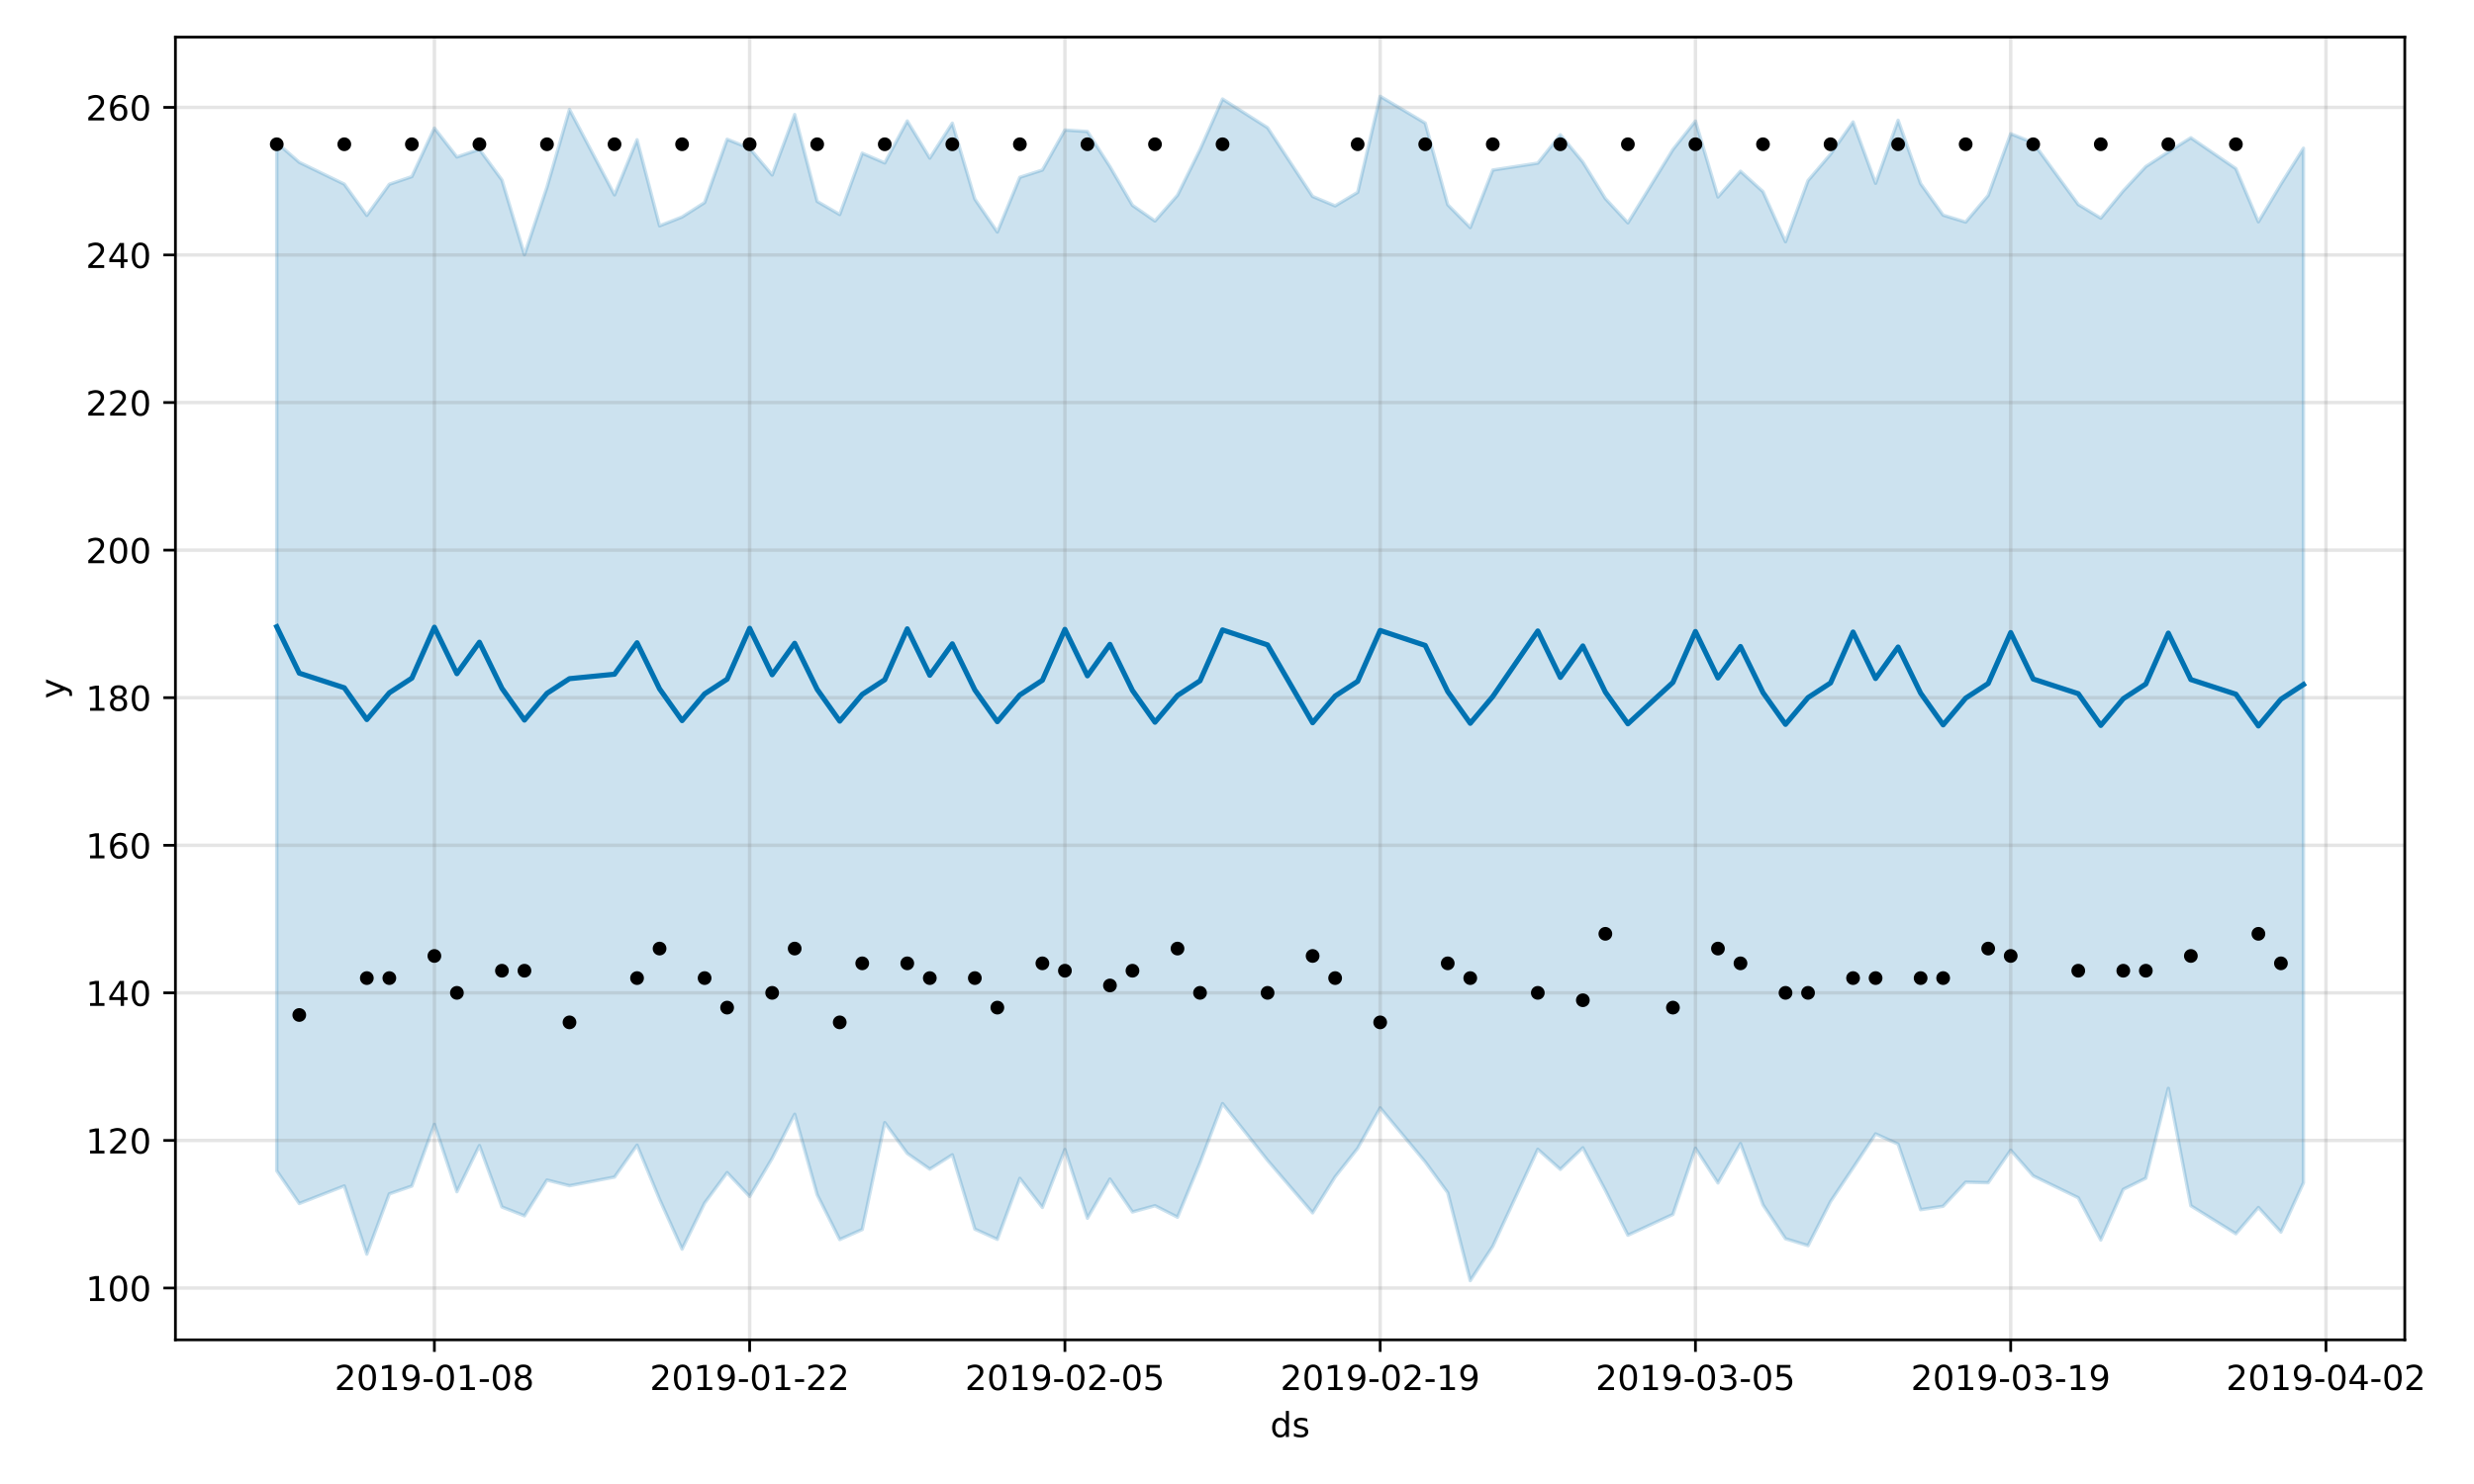<?xml version="1.0" encoding="utf-8" standalone="no"?>
<!DOCTYPE svg PUBLIC "-//W3C//DTD SVG 1.1//EN"
  "http://www.w3.org/Graphics/SVG/1.1/DTD/svg11.dtd">
<!-- Created with matplotlib (https://matplotlib.org/) -->
<svg height="432pt" version="1.1" viewBox="0 0 720 432" width="720pt" xmlns="http://www.w3.org/2000/svg" xmlns:xlink="http://www.w3.org/1999/xlink">
 <defs>
  <style type="text/css">
*{stroke-linecap:butt;stroke-linejoin:round;}
  </style>
 </defs>
 <g id="figure_1">
  <g id="patch_1">
   <path d="M 0 432 
L 720 432 
L 720 0 
L 0 0 
z
" style="fill:#ffffff;"/>
  </g>
  <g id="axes_1">
   <g id="patch_2">
    <path d="M 51.05 390.04 
L 699.857 390.04 
L 699.857 10.8 
L 51.05 10.8 
z
" style="fill:#ffffff;"/>
   </g>
   <g id="PolyCollection_1">
    <defs>
     <path d="M 80.541 -390.47 
L 80.541 -91.177 
L 87.095 -81.656 
L 100.202 -86.767 
L 106.756 -66.911 
L 113.309 -84.459 
L 119.863 -86.734 
L 126.417 -104.697 
L 132.97 -85.091 
L 139.524 -98.513 
L 146.077 -80.643 
L 152.631 -78.066 
L 159.185 -88.483 
L 165.738 -86.828 
L 178.845 -89.348 
L 185.399 -98.634 
L 191.953 -82.882 
L 198.506 -68.373 
L 205.06 -81.778 
L 211.613 -90.651 
L 218.167 -83.705 
L 224.721 -94.802 
L 231.274 -107.632 
L 237.828 -84.2 
L 244.381 -71.168 
L 250.935 -74.08 
L 257.489 -105.193 
L 264.042 -96.233 
L 270.596 -91.667 
L 277.15 -95.824 
L 283.703 -74.203 
L 290.257 -71.225 
L 296.81 -88.973 
L 303.364 -80.508 
L 309.918 -97.376 
L 316.471 -77.364 
L 323.025 -88.767 
L 329.578 -79.189 
L 336.132 -81.006 
L 342.686 -77.671 
L 349.239 -93.528 
L 355.793 -110.733 
L 368.9 -94.208 
L 382.007 -78.931 
L 388.561 -89.408 
L 395.114 -97.698 
L 401.668 -109.494 
L 414.775 -93.763 
L 421.329 -84.798 
L 427.883 -59.198 
L 434.436 -69.183 
L 447.543 -97.431 
L 454.097 -91.594 
L 460.651 -97.872 
L 467.204 -85.491 
L 473.758 -72.42 
L 486.865 -78.479 
L 493.419 -97.754 
L 499.972 -87.638 
L 506.526 -99.088 
L 513.079 -81.255 
L 519.633 -71.397 
L 526.187 -69.393 
L 532.74 -82.22 
L 539.294 -92.03 
L 545.847 -101.923 
L 552.401 -98.941 
L 558.955 -79.851 
L 565.508 -80.849 
L 572.062 -87.86 
L 578.616 -87.703 
L 585.169 -97.179 
L 591.723 -89.695 
L 604.83 -83.323 
L 611.384 -71.021 
L 617.937 -85.77 
L 624.491 -89.018 
L 631.044 -115.169 
L 637.598 -81.001 
L 650.705 -72.845 
L 657.259 -80.495 
L 663.812 -73.334 
L 670.366 -87.695 
L 670.366 -388.842 
L 670.366 -388.842 
L 663.812 -378.392 
L 657.259 -367.43 
L 650.705 -382.906 
L 637.598 -391.896 
L 631.044 -387.771 
L 624.491 -383.508 
L 617.937 -376.454 
L 611.384 -368.496 
L 604.83 -372.482 
L 591.723 -390.448 
L 585.169 -393.065 
L 578.616 -375.107 
L 572.062 -367.358 
L 565.508 -369.371 
L 558.955 -378.551 
L 552.401 -396.995 
L 545.847 -378.652 
L 539.294 -396.505 
L 532.74 -387.113 
L 526.187 -379.437 
L 519.633 -361.638 
L 513.079 -376.216 
L 506.526 -382.152 
L 499.972 -374.664 
L 493.419 -396.756 
L 486.865 -388.475 
L 473.758 -367.125 
L 467.204 -374.199 
L 460.651 -384.826 
L 454.097 -392.774 
L 447.543 -384.519 
L 434.436 -382.501 
L 427.883 -365.759 
L 421.329 -372.405 
L 414.775 -396.163 
L 401.668 -403.962 
L 395.114 -376.011 
L 388.561 -372.075 
L 382.007 -374.815 
L 368.9 -394.824 
L 355.793 -403.17 
L 349.239 -388.435 
L 342.686 -375.164 
L 336.132 -367.678 
L 329.578 -372.235 
L 323.025 -383.493 
L 316.471 -393.715 
L 309.918 -394.155 
L 303.364 -382.504 
L 296.81 -380.387 
L 290.257 -364.463 
L 283.703 -374.054 
L 277.15 -396.14 
L 270.596 -385.978 
L 264.042 -396.784 
L 257.489 -384.575 
L 250.935 -387.398 
L 244.381 -369.556 
L 237.828 -373.369 
L 231.274 -398.654 
L 224.721 -381.067 
L 218.167 -388.832 
L 211.613 -391.459 
L 205.06 -373.035 
L 198.506 -368.84 
L 191.953 -366.259 
L 185.399 -391.317 
L 178.845 -375.265 
L 165.738 -400.13 
L 159.185 -377.517 
L 152.631 -357.848 
L 146.077 -379.615 
L 139.524 -388.522 
L 132.97 -386.302 
L 126.417 -394.722 
L 119.863 -380.592 
L 113.309 -378.361 
L 106.756 -369.303 
L 100.202 -378.401 
L 87.095 -384.752 
L 80.541 -390.47 
z
" id="ma6a9f597e8" style="stroke:#0072b2;stroke-opacity:0.2;"/>
    </defs>
    <g clip-path="url(#p1942d06a1b)">
     <use style="fill:#0072b2;fill-opacity:0.2;stroke:#0072b2;stroke-opacity:0.2;" x="0" xlink:href="#ma6a9f597e8" y="432"/>
    </g>
   </g>
   <g id="matplotlib.axis_1">
    <g id="xtick_1">
     <g id="line2d_1">
      <path clip-path="url(#p1942d06a1b)" d="M 126.417 390.04 
L 126.417 10.8 
" style="fill:none;stroke:#808080;stroke-linecap:square;stroke-opacity:0.2;"/>
     </g>
     <g id="line2d_2">
      <defs>
       <path d="M 0 0 
L 0 3.5 
" id="mc720053bd3" style="stroke:#000000;stroke-width:0.8;"/>
      </defs>
      <g>
       <use style="stroke:#000000;stroke-width:0.8;" x="126.417" xlink:href="#mc720053bd3" y="390.04"/>
      </g>
     </g>
     <g id="text_1">
      <!-- 2019-01-08 -->
      <defs>
       <path d="M 19.188 8.297 
L 53.609 8.297 
L 53.609 0 
L 7.328 0 
L 7.328 8.297 
Q 12.938 14.109 22.625 23.891 
Q 32.328 33.688 34.812 36.531 
Q 39.547 41.844 41.422 45.531 
Q 43.312 49.219 43.312 52.781 
Q 43.312 58.594 39.234 62.25 
Q 35.156 65.922 28.609 65.922 
Q 23.969 65.922 18.812 64.312 
Q 13.672 62.703 7.812 59.422 
L 7.812 69.391 
Q 13.766 71.781 18.938 73 
Q 24.125 74.219 28.422 74.219 
Q 39.75 74.219 46.484 68.547 
Q 53.219 62.891 53.219 53.422 
Q 53.219 48.922 51.531 44.891 
Q 49.859 40.875 45.406 35.406 
Q 44.188 33.984 37.641 27.219 
Q 31.109 20.453 19.188 8.297 
z
" id="DejaVuSans-50"/>
       <path d="M 31.781 66.406 
Q 24.172 66.406 20.328 58.906 
Q 16.5 51.422 16.5 36.375 
Q 16.5 21.391 20.328 13.891 
Q 24.172 6.391 31.781 6.391 
Q 39.453 6.391 43.281 13.891 
Q 47.125 21.391 47.125 36.375 
Q 47.125 51.422 43.281 58.906 
Q 39.453 66.406 31.781 66.406 
z
M 31.781 74.219 
Q 44.047 74.219 50.516 64.516 
Q 56.984 54.828 56.984 36.375 
Q 56.984 17.969 50.516 8.266 
Q 44.047 -1.422 31.781 -1.422 
Q 19.531 -1.422 13.062 8.266 
Q 6.594 17.969 6.594 36.375 
Q 6.594 54.828 13.062 64.516 
Q 19.531 74.219 31.781 74.219 
z
" id="DejaVuSans-48"/>
       <path d="M 12.406 8.297 
L 28.516 8.297 
L 28.516 63.922 
L 10.984 60.406 
L 10.984 69.391 
L 28.422 72.906 
L 38.281 72.906 
L 38.281 8.297 
L 54.391 8.297 
L 54.391 0 
L 12.406 0 
z
" id="DejaVuSans-49"/>
       <path d="M 10.984 1.516 
L 10.984 10.5 
Q 14.703 8.734 18.5 7.812 
Q 22.312 6.891 25.984 6.891 
Q 35.75 6.891 40.891 13.453 
Q 46.047 20.016 46.781 33.406 
Q 43.953 29.203 39.594 26.953 
Q 35.25 24.703 29.984 24.703 
Q 19.047 24.703 12.672 31.312 
Q 6.297 37.938 6.297 49.422 
Q 6.297 60.641 12.938 67.422 
Q 19.578 74.219 30.609 74.219 
Q 43.266 74.219 49.922 64.516 
Q 56.594 54.828 56.594 36.375 
Q 56.594 19.141 48.406 8.859 
Q 40.234 -1.422 26.422 -1.422 
Q 22.703 -1.422 18.891 -0.688 
Q 15.094 0.047 10.984 1.516 
z
M 30.609 32.422 
Q 37.25 32.422 41.125 36.953 
Q 45.016 41.5 45.016 49.422 
Q 45.016 57.281 41.125 61.844 
Q 37.25 66.406 30.609 66.406 
Q 23.969 66.406 20.094 61.844 
Q 16.219 57.281 16.219 49.422 
Q 16.219 41.5 20.094 36.953 
Q 23.969 32.422 30.609 32.422 
z
" id="DejaVuSans-57"/>
       <path d="M 4.891 31.391 
L 31.203 31.391 
L 31.203 23.391 
L 4.891 23.391 
z
" id="DejaVuSans-45"/>
       <path d="M 31.781 34.625 
Q 24.75 34.625 20.719 30.859 
Q 16.703 27.094 16.703 20.516 
Q 16.703 13.922 20.719 10.156 
Q 24.75 6.391 31.781 6.391 
Q 38.812 6.391 42.859 10.172 
Q 46.922 13.969 46.922 20.516 
Q 46.922 27.094 42.891 30.859 
Q 38.875 34.625 31.781 34.625 
z
M 21.922 38.812 
Q 15.578 40.375 12.031 44.719 
Q 8.5 49.078 8.5 55.328 
Q 8.5 64.062 14.719 69.141 
Q 20.953 74.219 31.781 74.219 
Q 42.672 74.219 48.875 69.141 
Q 55.078 64.062 55.078 55.328 
Q 55.078 49.078 51.531 44.719 
Q 48 40.375 41.703 38.812 
Q 48.828 37.156 52.797 32.312 
Q 56.781 27.484 56.781 20.516 
Q 56.781 9.906 50.312 4.234 
Q 43.844 -1.422 31.781 -1.422 
Q 19.734 -1.422 13.25 4.234 
Q 6.781 9.906 6.781 20.516 
Q 6.781 27.484 10.781 32.312 
Q 14.797 37.156 21.922 38.812 
z
M 18.312 54.391 
Q 18.312 48.734 21.844 45.562 
Q 25.391 42.391 31.781 42.391 
Q 38.141 42.391 41.719 45.562 
Q 45.312 48.734 45.312 54.391 
Q 45.312 60.062 41.719 63.234 
Q 38.141 66.406 31.781 66.406 
Q 25.391 66.406 21.844 63.234 
Q 18.312 60.062 18.312 54.391 
z
" id="DejaVuSans-56"/>
      </defs>
      <g transform="translate(97.359 404.638)scale(0.1 -0.1)">
       <use xlink:href="#DejaVuSans-50"/>
       <use x="63.623" xlink:href="#DejaVuSans-48"/>
       <use x="127.246" xlink:href="#DejaVuSans-49"/>
       <use x="190.869" xlink:href="#DejaVuSans-57"/>
       <use x="254.492" xlink:href="#DejaVuSans-45"/>
       <use x="290.576" xlink:href="#DejaVuSans-48"/>
       <use x="354.199" xlink:href="#DejaVuSans-49"/>
       <use x="417.822" xlink:href="#DejaVuSans-45"/>
       <use x="453.906" xlink:href="#DejaVuSans-48"/>
       <use x="517.529" xlink:href="#DejaVuSans-56"/>
      </g>
     </g>
    </g>
    <g id="xtick_2">
     <g id="line2d_3">
      <path clip-path="url(#p1942d06a1b)" d="M 218.167 390.04 
L 218.167 10.8 
" style="fill:none;stroke:#808080;stroke-linecap:square;stroke-opacity:0.2;"/>
     </g>
     <g id="line2d_4">
      <g>
       <use style="stroke:#000000;stroke-width:0.8;" x="218.167" xlink:href="#mc720053bd3" y="390.04"/>
      </g>
     </g>
     <g id="text_2">
      <!-- 2019-01-22 -->
      <g transform="translate(189.109 404.638)scale(0.1 -0.1)">
       <use xlink:href="#DejaVuSans-50"/>
       <use x="63.623" xlink:href="#DejaVuSans-48"/>
       <use x="127.246" xlink:href="#DejaVuSans-49"/>
       <use x="190.869" xlink:href="#DejaVuSans-57"/>
       <use x="254.492" xlink:href="#DejaVuSans-45"/>
       <use x="290.576" xlink:href="#DejaVuSans-48"/>
       <use x="354.199" xlink:href="#DejaVuSans-49"/>
       <use x="417.822" xlink:href="#DejaVuSans-45"/>
       <use x="453.906" xlink:href="#DejaVuSans-50"/>
       <use x="517.529" xlink:href="#DejaVuSans-50"/>
      </g>
     </g>
    </g>
    <g id="xtick_3">
     <g id="line2d_5">
      <path clip-path="url(#p1942d06a1b)" d="M 309.918 390.04 
L 309.918 10.8 
" style="fill:none;stroke:#808080;stroke-linecap:square;stroke-opacity:0.2;"/>
     </g>
     <g id="line2d_6">
      <g>
       <use style="stroke:#000000;stroke-width:0.8;" x="309.918" xlink:href="#mc720053bd3" y="390.04"/>
      </g>
     </g>
     <g id="text_3">
      <!-- 2019-02-05 -->
      <defs>
       <path d="M 10.797 72.906 
L 49.516 72.906 
L 49.516 64.594 
L 19.828 64.594 
L 19.828 46.734 
Q 21.969 47.469 24.109 47.828 
Q 26.266 48.188 28.422 48.188 
Q 40.625 48.188 47.75 41.5 
Q 54.891 34.812 54.891 23.391 
Q 54.891 11.625 47.562 5.094 
Q 40.234 -1.422 26.906 -1.422 
Q 22.312 -1.422 17.547 -0.641 
Q 12.797 0.141 7.719 1.703 
L 7.719 11.625 
Q 12.109 9.234 16.797 8.062 
Q 21.484 6.891 26.703 6.891 
Q 35.156 6.891 40.078 11.328 
Q 45.016 15.766 45.016 23.391 
Q 45.016 31 40.078 35.438 
Q 35.156 39.891 26.703 39.891 
Q 22.75 39.891 18.812 39.016 
Q 14.891 38.141 10.797 36.281 
z
" id="DejaVuSans-53"/>
      </defs>
      <g transform="translate(280.86 404.638)scale(0.1 -0.1)">
       <use xlink:href="#DejaVuSans-50"/>
       <use x="63.623" xlink:href="#DejaVuSans-48"/>
       <use x="127.246" xlink:href="#DejaVuSans-49"/>
       <use x="190.869" xlink:href="#DejaVuSans-57"/>
       <use x="254.492" xlink:href="#DejaVuSans-45"/>
       <use x="290.576" xlink:href="#DejaVuSans-48"/>
       <use x="354.199" xlink:href="#DejaVuSans-50"/>
       <use x="417.822" xlink:href="#DejaVuSans-45"/>
       <use x="453.906" xlink:href="#DejaVuSans-48"/>
       <use x="517.529" xlink:href="#DejaVuSans-53"/>
      </g>
     </g>
    </g>
    <g id="xtick_4">
     <g id="line2d_7">
      <path clip-path="url(#p1942d06a1b)" d="M 401.668 390.04 
L 401.668 10.8 
" style="fill:none;stroke:#808080;stroke-linecap:square;stroke-opacity:0.2;"/>
     </g>
     <g id="line2d_8">
      <g>
       <use style="stroke:#000000;stroke-width:0.8;" x="401.668" xlink:href="#mc720053bd3" y="390.04"/>
      </g>
     </g>
     <g id="text_4">
      <!-- 2019-02-19 -->
      <g transform="translate(372.61 404.638)scale(0.1 -0.1)">
       <use xlink:href="#DejaVuSans-50"/>
       <use x="63.623" xlink:href="#DejaVuSans-48"/>
       <use x="127.246" xlink:href="#DejaVuSans-49"/>
       <use x="190.869" xlink:href="#DejaVuSans-57"/>
       <use x="254.492" xlink:href="#DejaVuSans-45"/>
       <use x="290.576" xlink:href="#DejaVuSans-48"/>
       <use x="354.199" xlink:href="#DejaVuSans-50"/>
       <use x="417.822" xlink:href="#DejaVuSans-45"/>
       <use x="453.906" xlink:href="#DejaVuSans-49"/>
       <use x="517.529" xlink:href="#DejaVuSans-57"/>
      </g>
     </g>
    </g>
    <g id="xtick_5">
     <g id="line2d_9">
      <path clip-path="url(#p1942d06a1b)" d="M 493.419 390.04 
L 493.419 10.8 
" style="fill:none;stroke:#808080;stroke-linecap:square;stroke-opacity:0.2;"/>
     </g>
     <g id="line2d_10">
      <g>
       <use style="stroke:#000000;stroke-width:0.8;" x="493.419" xlink:href="#mc720053bd3" y="390.04"/>
      </g>
     </g>
     <g id="text_5">
      <!-- 2019-03-05 -->
      <defs>
       <path d="M 40.578 39.312 
Q 47.656 37.797 51.625 33 
Q 55.609 28.219 55.609 21.188 
Q 55.609 10.406 48.188 4.484 
Q 40.766 -1.422 27.094 -1.422 
Q 22.516 -1.422 17.656 -0.516 
Q 12.797 0.391 7.625 2.203 
L 7.625 11.719 
Q 11.719 9.328 16.594 8.109 
Q 21.484 6.891 26.812 6.891 
Q 36.078 6.891 40.938 10.547 
Q 45.797 14.203 45.797 21.188 
Q 45.797 27.641 41.281 31.266 
Q 36.766 34.906 28.719 34.906 
L 20.219 34.906 
L 20.219 43.016 
L 29.109 43.016 
Q 36.375 43.016 40.234 45.922 
Q 44.094 48.828 44.094 54.297 
Q 44.094 59.906 40.109 62.906 
Q 36.141 65.922 28.719 65.922 
Q 24.656 65.922 20.016 65.031 
Q 15.375 64.156 9.812 62.312 
L 9.812 71.094 
Q 15.438 72.656 20.344 73.438 
Q 25.25 74.219 29.594 74.219 
Q 40.828 74.219 47.359 69.109 
Q 53.906 64.016 53.906 55.328 
Q 53.906 49.266 50.438 45.094 
Q 46.969 40.922 40.578 39.312 
z
" id="DejaVuSans-51"/>
      </defs>
      <g transform="translate(464.361 404.638)scale(0.1 -0.1)">
       <use xlink:href="#DejaVuSans-50"/>
       <use x="63.623" xlink:href="#DejaVuSans-48"/>
       <use x="127.246" xlink:href="#DejaVuSans-49"/>
       <use x="190.869" xlink:href="#DejaVuSans-57"/>
       <use x="254.492" xlink:href="#DejaVuSans-45"/>
       <use x="290.576" xlink:href="#DejaVuSans-48"/>
       <use x="354.199" xlink:href="#DejaVuSans-51"/>
       <use x="417.822" xlink:href="#DejaVuSans-45"/>
       <use x="453.906" xlink:href="#DejaVuSans-48"/>
       <use x="517.529" xlink:href="#DejaVuSans-53"/>
      </g>
     </g>
    </g>
    <g id="xtick_6">
     <g id="line2d_11">
      <path clip-path="url(#p1942d06a1b)" d="M 585.169 390.04 
L 585.169 10.8 
" style="fill:none;stroke:#808080;stroke-linecap:square;stroke-opacity:0.2;"/>
     </g>
     <g id="line2d_12">
      <g>
       <use style="stroke:#000000;stroke-width:0.8;" x="585.169" xlink:href="#mc720053bd3" y="390.04"/>
      </g>
     </g>
     <g id="text_6">
      <!-- 2019-03-19 -->
      <g transform="translate(556.111 404.638)scale(0.1 -0.1)">
       <use xlink:href="#DejaVuSans-50"/>
       <use x="63.623" xlink:href="#DejaVuSans-48"/>
       <use x="127.246" xlink:href="#DejaVuSans-49"/>
       <use x="190.869" xlink:href="#DejaVuSans-57"/>
       <use x="254.492" xlink:href="#DejaVuSans-45"/>
       <use x="290.576" xlink:href="#DejaVuSans-48"/>
       <use x="354.199" xlink:href="#DejaVuSans-51"/>
       <use x="417.822" xlink:href="#DejaVuSans-45"/>
       <use x="453.906" xlink:href="#DejaVuSans-49"/>
       <use x="517.529" xlink:href="#DejaVuSans-57"/>
      </g>
     </g>
    </g>
    <g id="xtick_7">
     <g id="line2d_13">
      <path clip-path="url(#p1942d06a1b)" d="M 676.92 390.04 
L 676.92 10.8 
" style="fill:none;stroke:#808080;stroke-linecap:square;stroke-opacity:0.2;"/>
     </g>
     <g id="line2d_14">
      <g>
       <use style="stroke:#000000;stroke-width:0.8;" x="676.92" xlink:href="#mc720053bd3" y="390.04"/>
      </g>
     </g>
     <g id="text_7">
      <!-- 2019-04-02 -->
      <defs>
       <path d="M 37.797 64.312 
L 12.891 25.391 
L 37.797 25.391 
z
M 35.203 72.906 
L 47.609 72.906 
L 47.609 25.391 
L 58.016 25.391 
L 58.016 17.188 
L 47.609 17.188 
L 47.609 0 
L 37.797 0 
L 37.797 17.188 
L 4.891 17.188 
L 4.891 26.703 
z
" id="DejaVuSans-52"/>
      </defs>
      <g transform="translate(647.862 404.638)scale(0.1 -0.1)">
       <use xlink:href="#DejaVuSans-50"/>
       <use x="63.623" xlink:href="#DejaVuSans-48"/>
       <use x="127.246" xlink:href="#DejaVuSans-49"/>
       <use x="190.869" xlink:href="#DejaVuSans-57"/>
       <use x="254.492" xlink:href="#DejaVuSans-45"/>
       <use x="290.576" xlink:href="#DejaVuSans-48"/>
       <use x="354.199" xlink:href="#DejaVuSans-52"/>
       <use x="417.822" xlink:href="#DejaVuSans-45"/>
       <use x="453.906" xlink:href="#DejaVuSans-48"/>
       <use x="517.529" xlink:href="#DejaVuSans-50"/>
      </g>
     </g>
    </g>
    <g id="text_8">
     <!-- ds -->
     <defs>
      <path d="M 45.406 46.391 
L 45.406 75.984 
L 54.391 75.984 
L 54.391 0 
L 45.406 0 
L 45.406 8.203 
Q 42.578 3.328 38.25 0.953 
Q 33.938 -1.422 27.875 -1.422 
Q 17.969 -1.422 11.734 6.484 
Q 5.516 14.406 5.516 27.297 
Q 5.516 40.188 11.734 48.094 
Q 17.969 56 27.875 56 
Q 33.938 56 38.25 53.625 
Q 42.578 51.266 45.406 46.391 
z
M 14.797 27.297 
Q 14.797 17.391 18.875 11.75 
Q 22.953 6.109 30.078 6.109 
Q 37.203 6.109 41.297 11.75 
Q 45.406 17.391 45.406 27.297 
Q 45.406 37.203 41.297 42.844 
Q 37.203 48.484 30.078 48.484 
Q 22.953 48.484 18.875 42.844 
Q 14.797 37.203 14.797 27.297 
z
" id="DejaVuSans-100"/>
      <path d="M 44.281 53.078 
L 44.281 44.578 
Q 40.484 46.531 36.375 47.5 
Q 32.281 48.484 27.875 48.484 
Q 21.188 48.484 17.844 46.438 
Q 14.5 44.391 14.5 40.281 
Q 14.5 37.156 16.891 35.375 
Q 19.281 33.594 26.516 31.984 
L 29.594 31.297 
Q 39.156 29.25 43.188 25.516 
Q 47.219 21.781 47.219 15.094 
Q 47.219 7.469 41.188 3.016 
Q 35.156 -1.422 24.609 -1.422 
Q 20.219 -1.422 15.453 -0.562 
Q 10.688 0.297 5.422 2 
L 5.422 11.281 
Q 10.406 8.688 15.234 7.391 
Q 20.062 6.109 24.812 6.109 
Q 31.156 6.109 34.562 8.281 
Q 37.984 10.453 37.984 14.406 
Q 37.984 18.062 35.516 20.016 
Q 33.062 21.969 24.703 23.781 
L 21.578 24.516 
Q 13.234 26.266 9.516 29.906 
Q 5.812 33.547 5.812 39.891 
Q 5.812 47.609 11.281 51.797 
Q 16.75 56 26.812 56 
Q 31.781 56 36.172 55.266 
Q 40.578 54.547 44.281 53.078 
z
" id="DejaVuSans-115"/>
     </defs>
     <g transform="translate(369.675 418.317)scale(0.1 -0.1)">
      <use xlink:href="#DejaVuSans-100"/>
      <use x="63.477" xlink:href="#DejaVuSans-115"/>
     </g>
    </g>
   </g>
   <g id="matplotlib.axis_2">
    <g id="ytick_1">
     <g id="line2d_15">
      <path clip-path="url(#p1942d06a1b)" d="M 51.05 374.948 
L 699.857 374.948 
" style="fill:none;stroke:#808080;stroke-linecap:square;stroke-opacity:0.2;"/>
     </g>
     <g id="line2d_16">
      <defs>
       <path d="M 0 0 
L -3.5 0 
" id="mf38c7fb569" style="stroke:#000000;stroke-width:0.8;"/>
      </defs>
      <g>
       <use style="stroke:#000000;stroke-width:0.8;" x="51.05" xlink:href="#mf38c7fb569" y="374.948"/>
      </g>
     </g>
     <g id="text_9">
      <!-- 100 -->
      <g transform="translate(24.962 378.747)scale(0.1 -0.1)">
       <use xlink:href="#DejaVuSans-49"/>
       <use x="63.623" xlink:href="#DejaVuSans-48"/>
       <use x="127.246" xlink:href="#DejaVuSans-48"/>
      </g>
     </g>
    </g>
    <g id="ytick_2">
     <g id="line2d_17">
      <path clip-path="url(#p1942d06a1b)" d="M 51.05 331.986 
L 699.857 331.986 
" style="fill:none;stroke:#808080;stroke-linecap:square;stroke-opacity:0.2;"/>
     </g>
     <g id="line2d_18">
      <g>
       <use style="stroke:#000000;stroke-width:0.8;" x="51.05" xlink:href="#mf38c7fb569" y="331.986"/>
      </g>
     </g>
     <g id="text_10">
      <!-- 120 -->
      <g transform="translate(24.962 335.785)scale(0.1 -0.1)">
       <use xlink:href="#DejaVuSans-49"/>
       <use x="63.623" xlink:href="#DejaVuSans-50"/>
       <use x="127.246" xlink:href="#DejaVuSans-48"/>
      </g>
     </g>
    </g>
    <g id="ytick_3">
     <g id="line2d_19">
      <path clip-path="url(#p1942d06a1b)" d="M 51.05 289.024 
L 699.857 289.024 
" style="fill:none;stroke:#808080;stroke-linecap:square;stroke-opacity:0.2;"/>
     </g>
     <g id="line2d_20">
      <g>
       <use style="stroke:#000000;stroke-width:0.8;" x="51.05" xlink:href="#mf38c7fb569" y="289.024"/>
      </g>
     </g>
     <g id="text_11">
      <!-- 140 -->
      <g transform="translate(24.962 292.824)scale(0.1 -0.1)">
       <use xlink:href="#DejaVuSans-49"/>
       <use x="63.623" xlink:href="#DejaVuSans-52"/>
       <use x="127.246" xlink:href="#DejaVuSans-48"/>
      </g>
     </g>
    </g>
    <g id="ytick_4">
     <g id="line2d_21">
      <path clip-path="url(#p1942d06a1b)" d="M 51.05 246.063 
L 699.857 246.063 
" style="fill:none;stroke:#808080;stroke-linecap:square;stroke-opacity:0.2;"/>
     </g>
     <g id="line2d_22">
      <g>
       <use style="stroke:#000000;stroke-width:0.8;" x="51.05" xlink:href="#mf38c7fb569" y="246.063"/>
      </g>
     </g>
     <g id="text_12">
      <!-- 160 -->
      <defs>
       <path d="M 33.016 40.375 
Q 26.375 40.375 22.484 35.828 
Q 18.609 31.297 18.609 23.391 
Q 18.609 15.531 22.484 10.953 
Q 26.375 6.391 33.016 6.391 
Q 39.656 6.391 43.531 10.953 
Q 47.406 15.531 47.406 23.391 
Q 47.406 31.297 43.531 35.828 
Q 39.656 40.375 33.016 40.375 
z
M 52.594 71.297 
L 52.594 62.312 
Q 48.875 64.062 45.094 64.984 
Q 41.312 65.922 37.594 65.922 
Q 27.828 65.922 22.672 59.328 
Q 17.531 52.734 16.797 39.406 
Q 19.672 43.656 24.016 45.922 
Q 28.375 48.188 33.594 48.188 
Q 44.578 48.188 50.953 41.516 
Q 57.328 34.859 57.328 23.391 
Q 57.328 12.156 50.688 5.359 
Q 44.047 -1.422 33.016 -1.422 
Q 20.359 -1.422 13.672 8.266 
Q 6.984 17.969 6.984 36.375 
Q 6.984 53.656 15.188 63.938 
Q 23.391 74.219 37.203 74.219 
Q 40.922 74.219 44.703 73.484 
Q 48.484 72.75 52.594 71.297 
z
" id="DejaVuSans-54"/>
      </defs>
      <g transform="translate(24.962 249.862)scale(0.1 -0.1)">
       <use xlink:href="#DejaVuSans-49"/>
       <use x="63.623" xlink:href="#DejaVuSans-54"/>
       <use x="127.246" xlink:href="#DejaVuSans-48"/>
      </g>
     </g>
    </g>
    <g id="ytick_5">
     <g id="line2d_23">
      <path clip-path="url(#p1942d06a1b)" d="M 51.05 203.101 
L 699.857 203.101 
" style="fill:none;stroke:#808080;stroke-linecap:square;stroke-opacity:0.2;"/>
     </g>
     <g id="line2d_24">
      <g>
       <use style="stroke:#000000;stroke-width:0.8;" x="51.05" xlink:href="#mf38c7fb569" y="203.101"/>
      </g>
     </g>
     <g id="text_13">
      <!-- 180 -->
      <g transform="translate(24.962 206.901)scale(0.1 -0.1)">
       <use xlink:href="#DejaVuSans-49"/>
       <use x="63.623" xlink:href="#DejaVuSans-56"/>
       <use x="127.246" xlink:href="#DejaVuSans-48"/>
      </g>
     </g>
    </g>
    <g id="ytick_6">
     <g id="line2d_25">
      <path clip-path="url(#p1942d06a1b)" d="M 51.05 160.14 
L 699.857 160.14 
" style="fill:none;stroke:#808080;stroke-linecap:square;stroke-opacity:0.2;"/>
     </g>
     <g id="line2d_26">
      <g>
       <use style="stroke:#000000;stroke-width:0.8;" x="51.05" xlink:href="#mf38c7fb569" y="160.14"/>
      </g>
     </g>
     <g id="text_14">
      <!-- 200 -->
      <g transform="translate(24.962 163.939)scale(0.1 -0.1)">
       <use xlink:href="#DejaVuSans-50"/>
       <use x="63.623" xlink:href="#DejaVuSans-48"/>
       <use x="127.246" xlink:href="#DejaVuSans-48"/>
      </g>
     </g>
    </g>
    <g id="ytick_7">
     <g id="line2d_27">
      <path clip-path="url(#p1942d06a1b)" d="M 51.05 117.178 
L 699.857 117.178 
" style="fill:none;stroke:#808080;stroke-linecap:square;stroke-opacity:0.2;"/>
     </g>
     <g id="line2d_28">
      <g>
       <use style="stroke:#000000;stroke-width:0.8;" x="51.05" xlink:href="#mf38c7fb569" y="117.178"/>
      </g>
     </g>
     <g id="text_15">
      <!-- 220 -->
      <g transform="translate(24.962 120.977)scale(0.1 -0.1)">
       <use xlink:href="#DejaVuSans-50"/>
       <use x="63.623" xlink:href="#DejaVuSans-50"/>
       <use x="127.246" xlink:href="#DejaVuSans-48"/>
      </g>
     </g>
    </g>
    <g id="ytick_8">
     <g id="line2d_29">
      <path clip-path="url(#p1942d06a1b)" d="M 51.05 74.217 
L 699.857 74.217 
" style="fill:none;stroke:#808080;stroke-linecap:square;stroke-opacity:0.2;"/>
     </g>
     <g id="line2d_30">
      <g>
       <use style="stroke:#000000;stroke-width:0.8;" x="51.05" xlink:href="#mf38c7fb569" y="74.217"/>
      </g>
     </g>
     <g id="text_16">
      <!-- 240 -->
      <g transform="translate(24.962 78.016)scale(0.1 -0.1)">
       <use xlink:href="#DejaVuSans-50"/>
       <use x="63.623" xlink:href="#DejaVuSans-52"/>
       <use x="127.246" xlink:href="#DejaVuSans-48"/>
      </g>
     </g>
    </g>
    <g id="ytick_9">
     <g id="line2d_31">
      <path clip-path="url(#p1942d06a1b)" d="M 51.05 31.255 
L 699.857 31.255 
" style="fill:none;stroke:#808080;stroke-linecap:square;stroke-opacity:0.2;"/>
     </g>
     <g id="line2d_32">
      <g>
       <use style="stroke:#000000;stroke-width:0.8;" x="51.05" xlink:href="#mf38c7fb569" y="31.255"/>
      </g>
     </g>
     <g id="text_17">
      <!-- 260 -->
      <g transform="translate(24.962 35.054)scale(0.1 -0.1)">
       <use xlink:href="#DejaVuSans-50"/>
       <use x="63.623" xlink:href="#DejaVuSans-54"/>
       <use x="127.246" xlink:href="#DejaVuSans-48"/>
      </g>
     </g>
    </g>
    <g id="text_18">
     <!-- y -->
     <defs>
      <path d="M 32.172 -5.078 
Q 28.375 -14.844 24.75 -17.812 
Q 21.141 -20.797 15.094 -20.797 
L 7.906 -20.797 
L 7.906 -13.281 
L 13.188 -13.281 
Q 16.891 -13.281 18.938 -11.516 
Q 21 -9.766 23.484 -3.219 
L 25.094 0.875 
L 2.984 54.688 
L 12.5 54.688 
L 29.594 11.922 
L 46.688 54.688 
L 56.203 54.688 
z
" id="DejaVuSans-121"/>
     </defs>
     <g transform="translate(18.883 203.379)rotate(-90)scale(0.1 -0.1)">
      <use xlink:href="#DejaVuSans-121"/>
     </g>
    </g>
   </g>
   <g id="line2d_33">
    <defs>
     <path d="M 0 1.5 
C 0.398 1.5 0.779 1.342 1.061 1.061 
C 1.342 0.779 1.5 0.398 1.5 0 
C 1.5 -0.398 1.342 -0.779 1.061 -1.061 
C 0.779 -1.342 0.398 -1.5 0 -1.5 
C -0.398 -1.5 -0.779 -1.342 -1.061 -1.061 
C -1.342 -0.779 -1.5 -0.398 -1.5 0 
C -1.5 0.398 -1.342 0.779 -1.061 1.061 
C -0.779 1.342 -0.398 1.5 0 1.5 
z
" id="m1769e1b507" style="stroke:#000000;"/>
    </defs>
    <g clip-path="url(#p1942d06a1b)">
     <use style="stroke:#000000;" x="80.541" xlink:href="#m1769e1b507" y="41.996"/>
     <use style="stroke:#000000;" x="87.095" xlink:href="#m1769e1b507" y="295.469"/>
     <use style="stroke:#000000;" x="100.202" xlink:href="#m1769e1b507" y="41.996"/>
     <use style="stroke:#000000;" x="106.756" xlink:href="#m1769e1b507" y="284.728"/>
     <use style="stroke:#000000;" x="113.309" xlink:href="#m1769e1b507" y="284.728"/>
     <use style="stroke:#000000;" x="119.863" xlink:href="#m1769e1b507" y="41.996"/>
     <use style="stroke:#000000;" x="126.417" xlink:href="#m1769e1b507" y="278.284"/>
     <use style="stroke:#000000;" x="132.97" xlink:href="#m1769e1b507" y="289.024"/>
     <use style="stroke:#000000;" x="139.524" xlink:href="#m1769e1b507" y="41.996"/>
     <use style="stroke:#000000;" x="146.077" xlink:href="#m1769e1b507" y="282.58"/>
     <use style="stroke:#000000;" x="152.631" xlink:href="#m1769e1b507" y="282.58"/>
     <use style="stroke:#000000;" x="159.185" xlink:href="#m1769e1b507" y="41.996"/>
     <use style="stroke:#000000;" x="165.738" xlink:href="#m1769e1b507" y="297.617"/>
     <use style="stroke:#000000;" x="178.845" xlink:href="#m1769e1b507" y="41.996"/>
     <use style="stroke:#000000;" x="185.399" xlink:href="#m1769e1b507" y="284.728"/>
     <use style="stroke:#000000;" x="191.953" xlink:href="#m1769e1b507" y="276.136"/>
     <use style="stroke:#000000;" x="198.506" xlink:href="#m1769e1b507" y="41.996"/>
     <use style="stroke:#000000;" x="205.06" xlink:href="#m1769e1b507" y="284.728"/>
     <use style="stroke:#000000;" x="211.613" xlink:href="#m1769e1b507" y="293.321"/>
     <use style="stroke:#000000;" x="218.167" xlink:href="#m1769e1b507" y="41.996"/>
     <use style="stroke:#000000;" x="224.721" xlink:href="#m1769e1b507" y="289.024"/>
     <use style="stroke:#000000;" x="231.274" xlink:href="#m1769e1b507" y="276.136"/>
     <use style="stroke:#000000;" x="237.828" xlink:href="#m1769e1b507" y="41.996"/>
     <use style="stroke:#000000;" x="244.381" xlink:href="#m1769e1b507" y="297.617"/>
     <use style="stroke:#000000;" x="250.935" xlink:href="#m1769e1b507" y="280.432"/>
     <use style="stroke:#000000;" x="257.489" xlink:href="#m1769e1b507" y="41.996"/>
     <use style="stroke:#000000;" x="264.042" xlink:href="#m1769e1b507" y="280.432"/>
     <use style="stroke:#000000;" x="270.596" xlink:href="#m1769e1b507" y="284.728"/>
     <use style="stroke:#000000;" x="277.15" xlink:href="#m1769e1b507" y="41.996"/>
     <use style="stroke:#000000;" x="283.703" xlink:href="#m1769e1b507" y="284.728"/>
     <use style="stroke:#000000;" x="290.257" xlink:href="#m1769e1b507" y="293.321"/>
     <use style="stroke:#000000;" x="296.81" xlink:href="#m1769e1b507" y="41.996"/>
     <use style="stroke:#000000;" x="303.364" xlink:href="#m1769e1b507" y="280.432"/>
     <use style="stroke:#000000;" x="309.918" xlink:href="#m1769e1b507" y="282.58"/>
     <use style="stroke:#000000;" x="316.471" xlink:href="#m1769e1b507" y="41.996"/>
     <use style="stroke:#000000;" x="323.025" xlink:href="#m1769e1b507" y="286.876"/>
     <use style="stroke:#000000;" x="329.578" xlink:href="#m1769e1b507" y="282.58"/>
     <use style="stroke:#000000;" x="336.132" xlink:href="#m1769e1b507" y="41.996"/>
     <use style="stroke:#000000;" x="342.686" xlink:href="#m1769e1b507" y="276.136"/>
     <use style="stroke:#000000;" x="349.239" xlink:href="#m1769e1b507" y="289.024"/>
     <use style="stroke:#000000;" x="355.793" xlink:href="#m1769e1b507" y="41.996"/>
     <use style="stroke:#000000;" x="368.9" xlink:href="#m1769e1b507" y="289.024"/>
     <use style="stroke:#000000;" x="382.007" xlink:href="#m1769e1b507" y="278.284"/>
     <use style="stroke:#000000;" x="388.561" xlink:href="#m1769e1b507" y="284.728"/>
     <use style="stroke:#000000;" x="395.114" xlink:href="#m1769e1b507" y="41.996"/>
     <use style="stroke:#000000;" x="401.668" xlink:href="#m1769e1b507" y="297.617"/>
     <use style="stroke:#000000;" x="414.775" xlink:href="#m1769e1b507" y="41.996"/>
     <use style="stroke:#000000;" x="421.329" xlink:href="#m1769e1b507" y="280.432"/>
     <use style="stroke:#000000;" x="427.883" xlink:href="#m1769e1b507" y="284.728"/>
     <use style="stroke:#000000;" x="434.436" xlink:href="#m1769e1b507" y="41.996"/>
     <use style="stroke:#000000;" x="447.543" xlink:href="#m1769e1b507" y="289.024"/>
     <use style="stroke:#000000;" x="454.097" xlink:href="#m1769e1b507" y="41.996"/>
     <use style="stroke:#000000;" x="460.651" xlink:href="#m1769e1b507" y="291.173"/>
     <use style="stroke:#000000;" x="467.204" xlink:href="#m1769e1b507" y="271.84"/>
     <use style="stroke:#000000;" x="473.758" xlink:href="#m1769e1b507" y="41.996"/>
     <use style="stroke:#000000;" x="486.865" xlink:href="#m1769e1b507" y="293.321"/>
     <use style="stroke:#000000;" x="493.419" xlink:href="#m1769e1b507" y="41.996"/>
     <use style="stroke:#000000;" x="499.972" xlink:href="#m1769e1b507" y="276.136"/>
     <use style="stroke:#000000;" x="506.526" xlink:href="#m1769e1b507" y="280.432"/>
     <use style="stroke:#000000;" x="513.079" xlink:href="#m1769e1b507" y="41.996"/>
     <use style="stroke:#000000;" x="519.633" xlink:href="#m1769e1b507" y="289.024"/>
     <use style="stroke:#000000;" x="526.187" xlink:href="#m1769e1b507" y="289.024"/>
     <use style="stroke:#000000;" x="532.74" xlink:href="#m1769e1b507" y="41.996"/>
     <use style="stroke:#000000;" x="539.294" xlink:href="#m1769e1b507" y="284.728"/>
     <use style="stroke:#000000;" x="545.847" xlink:href="#m1769e1b507" y="284.728"/>
     <use style="stroke:#000000;" x="552.401" xlink:href="#m1769e1b507" y="41.996"/>
     <use style="stroke:#000000;" x="558.955" xlink:href="#m1769e1b507" y="284.728"/>
     <use style="stroke:#000000;" x="565.508" xlink:href="#m1769e1b507" y="284.728"/>
     <use style="stroke:#000000;" x="572.062" xlink:href="#m1769e1b507" y="41.996"/>
     <use style="stroke:#000000;" x="578.616" xlink:href="#m1769e1b507" y="276.136"/>
     <use style="stroke:#000000;" x="585.169" xlink:href="#m1769e1b507" y="278.284"/>
     <use style="stroke:#000000;" x="591.723" xlink:href="#m1769e1b507" y="41.996"/>
     <use style="stroke:#000000;" x="604.83" xlink:href="#m1769e1b507" y="282.58"/>
     <use style="stroke:#000000;" x="611.384" xlink:href="#m1769e1b507" y="41.996"/>
     <use style="stroke:#000000;" x="617.937" xlink:href="#m1769e1b507" y="282.58"/>
     <use style="stroke:#000000;" x="624.491" xlink:href="#m1769e1b507" y="282.58"/>
     <use style="stroke:#000000;" x="631.044" xlink:href="#m1769e1b507" y="41.996"/>
     <use style="stroke:#000000;" x="637.598" xlink:href="#m1769e1b507" y="278.284"/>
     <use style="stroke:#000000;" x="650.705" xlink:href="#m1769e1b507" y="41.996"/>
     <use style="stroke:#000000;" x="657.259" xlink:href="#m1769e1b507" y="271.84"/>
     <use style="stroke:#000000;" x="663.812" xlink:href="#m1769e1b507" y="280.432"/>
    </g>
   </g>
   <g id="line2d_34">
    <path clip-path="url(#p1942d06a1b)" d="M 80.541 182.44 
L 87.095 195.954 
L 100.202 200.218 
L 106.756 209.459 
L 113.309 201.676 
L 119.863 197.406 
L 126.417 182.596 
L 132.97 196.11 
L 139.524 186.956 
L 146.077 200.374 
L 152.631 209.615 
L 159.185 201.832 
L 165.738 197.561 
L 178.845 196.266 
L 185.399 187.112 
L 191.953 200.53 
L 198.506 209.77 
L 205.06 201.987 
L 211.613 197.717 
L 218.167 182.907 
L 224.721 196.421 
L 231.274 187.267 
L 237.828 200.685 
L 244.381 209.926 
L 250.935 202.143 
L 257.489 197.872 
L 264.042 183.063 
L 270.596 196.577 
L 277.15 187.423 
L 283.703 200.841 
L 290.257 210.082 
L 296.81 202.299 
L 303.364 198.028 
L 309.918 183.218 
L 316.471 196.732 
L 323.025 187.579 
L 329.578 200.997 
L 336.132 210.237 
L 342.686 202.454 
L 349.239 198.184 
L 355.793 183.374 
L 368.9 187.734 
L 382.007 210.393 
L 388.561 202.61 
L 395.114 198.339 
L 401.668 183.53 
L 414.775 187.89 
L 421.329 201.308 
L 427.883 210.549 
L 434.436 202.766 
L 447.543 183.685 
L 454.097 197.199 
L 460.651 188.046 
L 467.204 201.463 
L 473.758 210.704 
L 486.865 198.651 
L 493.419 183.841 
L 499.972 197.355 
L 506.526 188.201 
L 513.079 201.619 
L 519.633 210.86 
L 526.187 203.077 
L 532.74 198.806 
L 539.294 183.997 
L 545.847 197.511 
L 552.401 188.357 
L 558.955 201.775 
L 565.508 211.015 
L 572.062 203.232 
L 578.616 198.962 
L 585.169 184.152 
L 591.723 197.666 
L 604.83 201.93 
L 611.384 211.171 
L 617.937 203.388 
L 624.491 199.118 
L 631.044 184.308 
L 637.598 197.822 
L 650.705 202.086 
L 657.259 211.327 
L 663.812 203.544 
L 670.366 199.273 
" style="fill:none;stroke:#0072b2;stroke-linecap:square;stroke-width:1.5;"/>
   </g>
   <g id="patch_3">
    <path d="M 51.05 390.04 
L 51.05 10.8 
" style="fill:none;stroke:#000000;stroke-linecap:square;stroke-linejoin:miter;stroke-width:0.8;"/>
   </g>
   <g id="patch_4">
    <path d="M 699.857 390.04 
L 699.857 10.8 
" style="fill:none;stroke:#000000;stroke-linecap:square;stroke-linejoin:miter;stroke-width:0.8;"/>
   </g>
   <g id="patch_5">
    <path d="M 51.05 390.04 
L 699.857 390.04 
" style="fill:none;stroke:#000000;stroke-linecap:square;stroke-linejoin:miter;stroke-width:0.8;"/>
   </g>
   <g id="patch_6">
    <path d="M 51.05 10.8 
L 699.857 10.8 
" style="fill:none;stroke:#000000;stroke-linecap:square;stroke-linejoin:miter;stroke-width:0.8;"/>
   </g>
  </g>
 </g>
 <defs>
  <clipPath id="p1942d06a1b">
   <rect height="379.24" width="648.807" x="51.05" y="10.8"/>
  </clipPath>
 </defs>
</svg>
